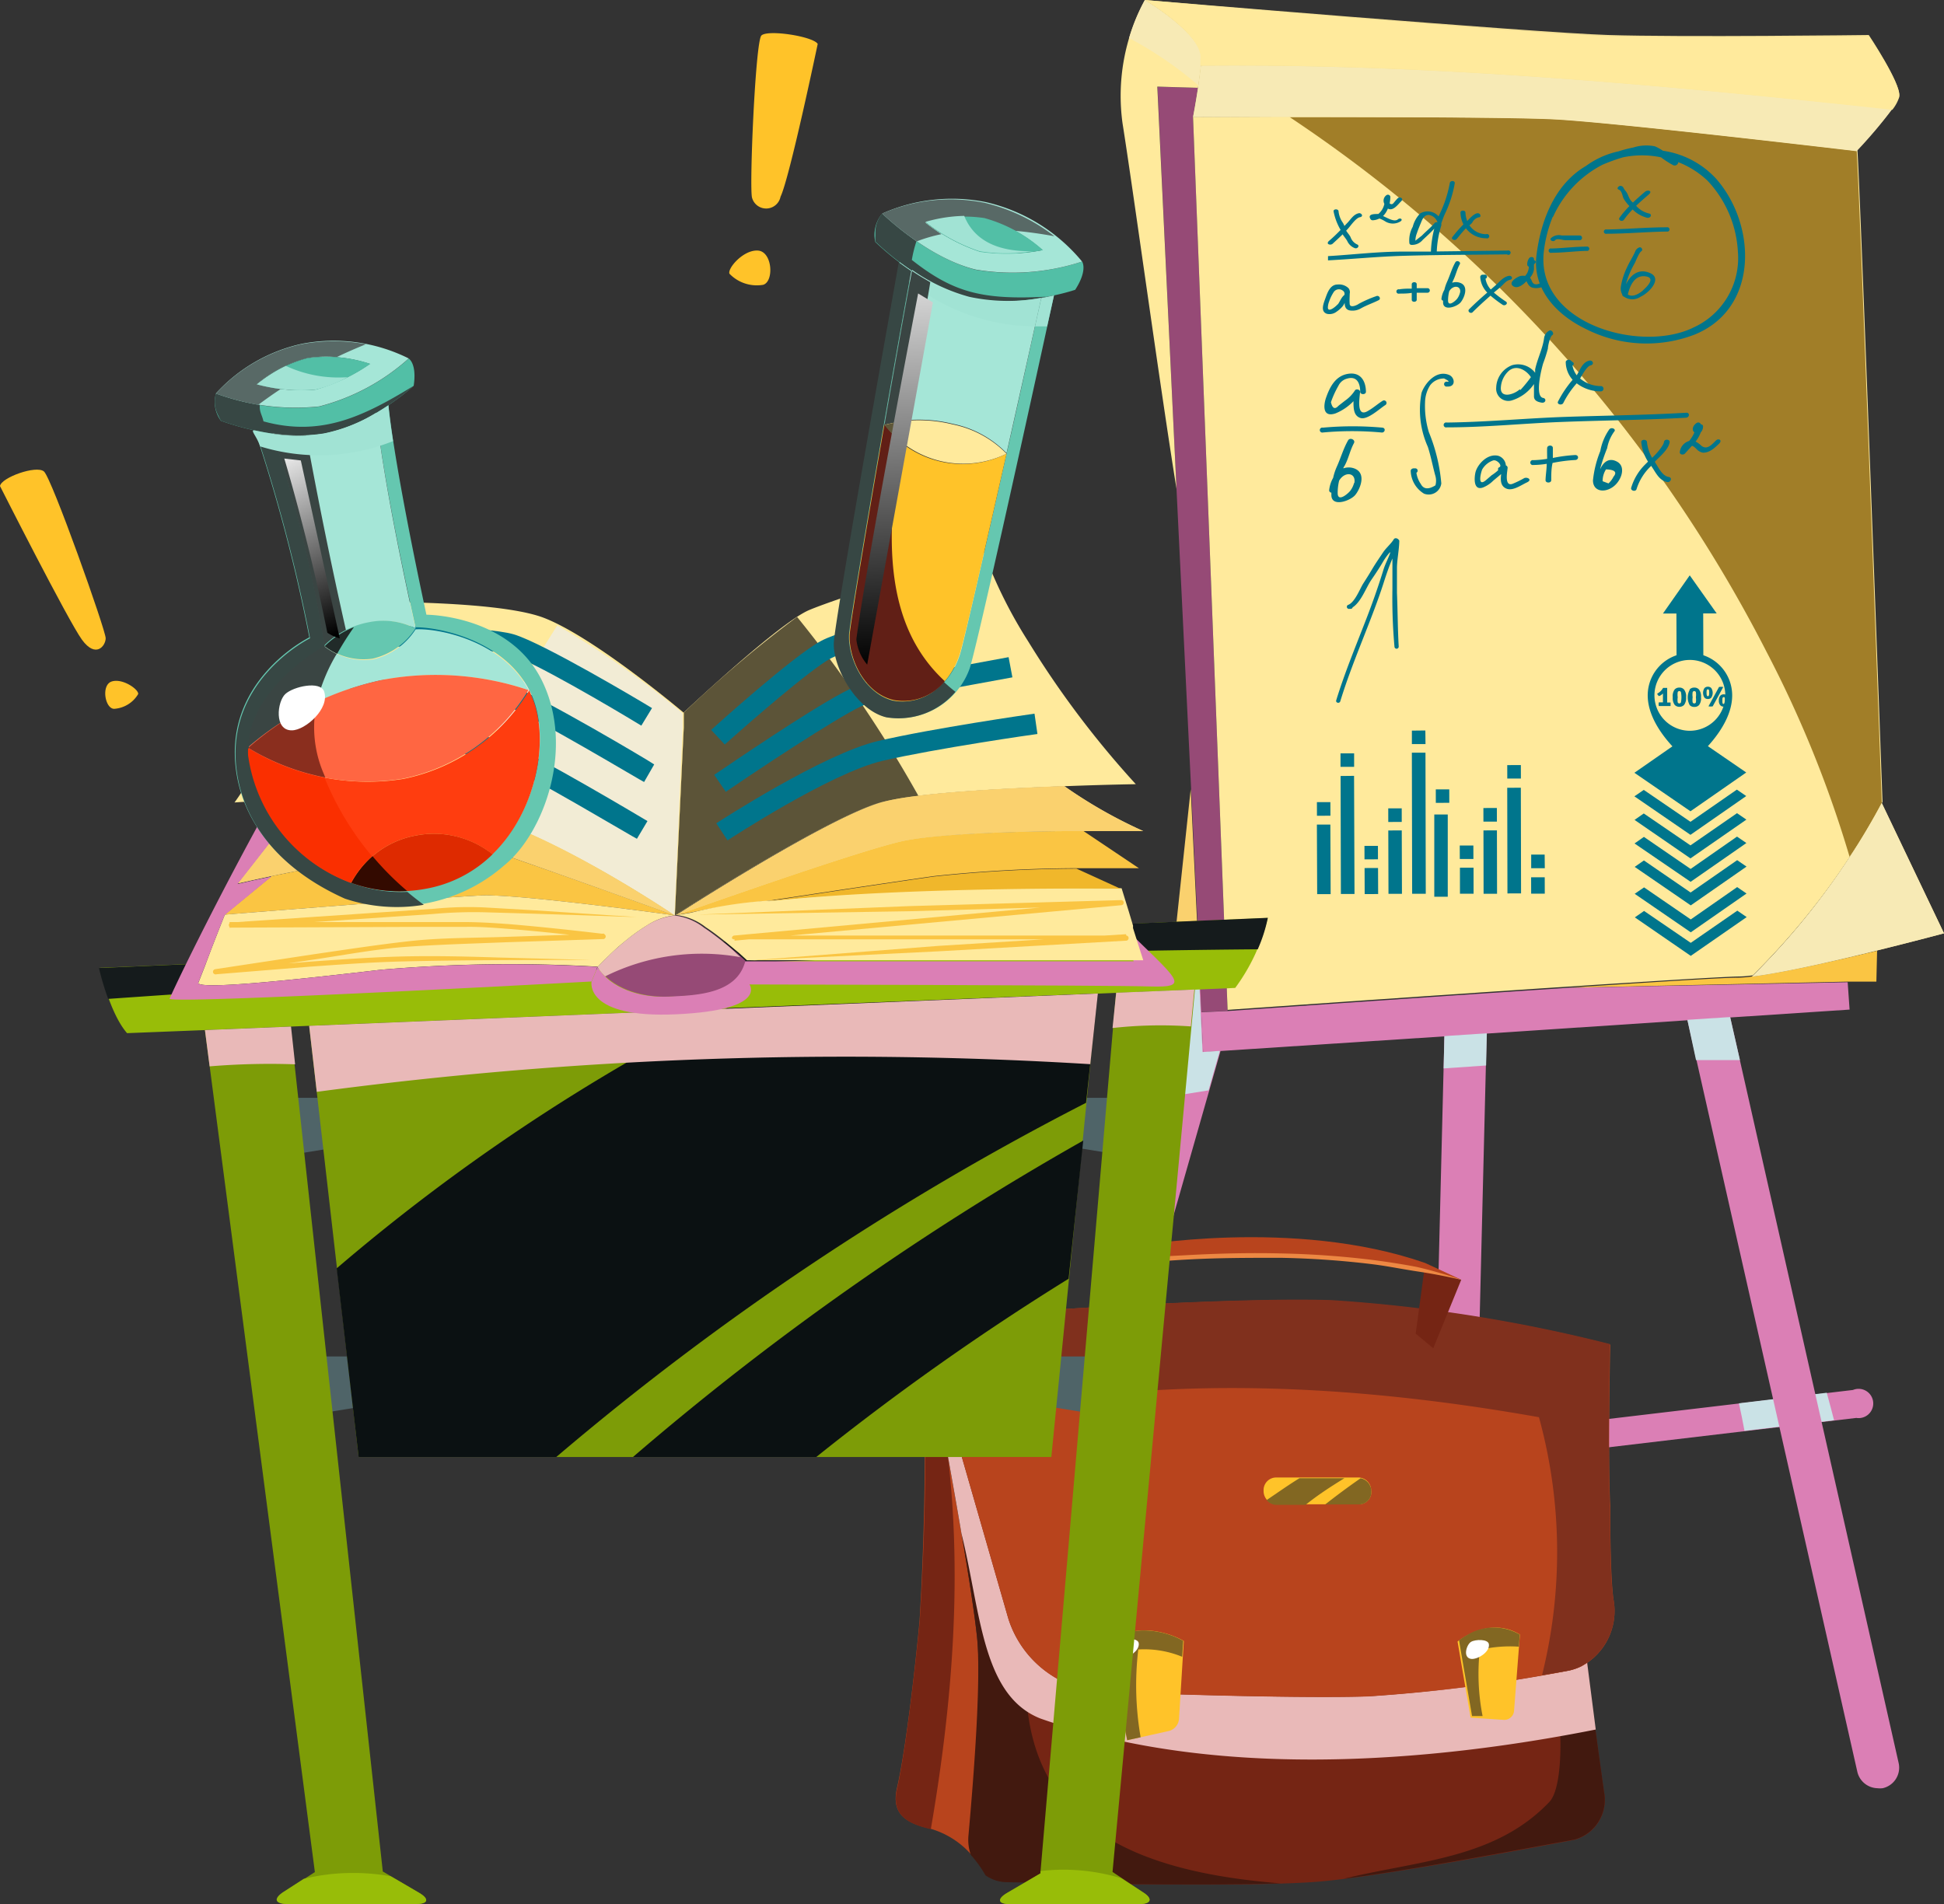 <svg xmlns="http://www.w3.org/2000/svg" xmlns:xlink="http://www.w3.org/1999/xlink" viewBox="0 -0 132.8 130.1"><rect x="0" y="-0" width="132.8" height="130.1" fill="#333333" stroke="none"/><defs><linearGradient id="a" x1="-.24" y1="-28.15" x2="3.24" y2="-14.99" gradientTransform="rotate(-10.28 335.101 -101.652)" gradientUnits="userSpaceOnUse"><stop offset="0" stop-color="#fff"/><stop offset="1"/></linearGradient><linearGradient id="b" x1="87.39" y1="77.26" x2="93.84" y2="107.21" gradientTransform="rotate(10.11 426.09 -105.937)" xlink:href="#a"/></defs><title>Asset 4</title><g data-name="Layer 2" style="isolation:isolate"><path d="M70 103.6h.14l56.67-6.72a1 1 0 1 0-.23-1.91l-56.67 6.72a1 1 0 0 0 .09 1.91z" fill="#db7fb5"/><path d="M118.79 95.88l6-.72c.17.62.34 1.25.5 1.88l-6.12.72q-.17-.94-.38-1.88z" style="mix-blend-mode:multiply" fill="#cae2e6"/><path d="M102 97.87v1.95l-7.68.91q.08-1 .18-2z" style="mix-blend-mode:multiply" fill="#cae2e6"/><path d="M69.87 101.68l6.81-.81q-.29 1-.57 2l-6 .71H70a1 1 0 0 1-.09-1.92z" style="mix-blend-mode:multiply" fill="#cae2e6"/><path fill="#fad16e" d="M80.08 65.74l1.83.05-.57-11.87-1.26 11.82z"/><path d="M83.86 69.07L81.5 8s.17-.93.34-2l-2.77-.07 1.3 27.48 1 20.52.57 11.86v.54l.13 2.82z" fill="#964a76"/><path d="M119.69 66.72a7.6 7.6 0 0 1-1 .08c-1.08 0-5.89.31-11.61.69l19.1-.42h2l.05-2.11c-2.83.68-6.45 1.51-8.54 1.76z" fill="#fac543"/><path d="M81.5 8l2.36 61s13.08-.92 23.27-1.59c5.72-.37 10.53-.67 11.61-.69a7.6 7.6 0 0 0 1-.08 49.69 49.69 0 0 0 8.86-11.85s-1.61-44.18-1.72-44.54c0 0-16.42-1.94-20.63-2.17S81.5 8 81.5 8z" fill="#ffea9c"/><path d="M88.1 8c6.38 0 15.46 0 18.1.14 4.22.23 20.63 2.17 20.63 2.17.11.36 1.72 44.54 1.72 44.54a33.26 33.26 0 0 1-2.2 3.69 78 78 0 0 0-5.67-14A96.91 96.91 0 0 0 88.1 8z" style="mix-blend-mode:screen" fill="#a17e28"/><path d="M107.13 67.49c-10.19.67-23.27 1.59-23.27 1.59l-1.8.08.13 2.73 1.18-.08 15.29-1 2.9-.19 13.7-.91 2.92-.19 8.17-.54-.13-1.87z" fill="#db7fb5"/><path d="M78.21 0a13.78 13.78 0 0 0-1.53 8.4c.73 4.59 2.54 17.86 3.69 25L79.06 5.92l2.78.08c.09-.63.19-1.31.25-1.92C82.25 2.39 78.21 0 78.21 0z" fill="#ffea9c"/><path d="M82.08 4.07c-.05.56-.14 1.18-.22 1.76a25.73 25.73 0 0 0-4.73-3.23A12.85 12.85 0 0 1 78.21 0s4.04 2.39 3.87 4.07z" style="mix-blend-mode:multiply" fill="#f7eab5"/><path d="M128.55 54.87a49.69 49.69 0 0 1-8.86 11.85c2.09-.25 5.71-1.08 8.62-1.8 2.51-.62 4.49-1.15 4.49-1.15z" fill="#ffea9c"/><path d="M128.55 54.87a49.69 49.69 0 0 1-8.86 11.85c2.09-.25 5.71-1.08 8.62-1.8 2.51-.62 4.49-1.15 4.49-1.15z" style="mix-blend-mode:multiply" fill="#f7eab5"/><path d="M81.84 6c-.16 1.11-.34 2-.34 2s20.49-.1 24.7.12 20.63 2.17 20.63 2.17 2.77-2.92 2.9-3.76-2.07-4.14-2.07-4.14-12.77.16-17.83 0S78.21 0 78.21 0s4 2.39 3.88 4.07c-.09.61-.16 1.29-.25 1.93z" fill="#f2de93"/><path d="M129.26 7.46a32.84 32.84 0 0 1-2.43 2.87s-16.41-1.95-20.63-2.17S81.5 8 81.5 8s.17-.93.34-2c.07-.49.14-1 .2-1.51 15.76-.16 31.65 1.33 47.22 2.97z" style="mix-blend-mode:multiply" fill="#f7eab5"/><path d="M78.21 0s26.57 2.34 31.64 2.47 17.83 0 17.83 0 2.21 3.3 2.07 4.14a2.73 2.73 0 0 1-.48.89C113.69 5.82 97.8 4.33 82 4.48v-.41C82.25 2.39 78.21 0 78.21 0z" fill="#ffea9c"/><path d="M66.54 120.14a1.44 1.44 0 0 0 1 1.79 1.34 1.34 0 0 0 .36.06 1.45 1.45 0 0 0 1.43-1L83.38 71.8l-1.18.08-.13-2.73-.13-2.82z" fill="#db7fb5"/><path d="M98.67 70.79l-1.32 53.36a1.44 1.44 0 1 0 2.89.07l1.32-53.63z" fill="#db7fb5"/><path d="M115.27 69.68l11.61 51.38a1.45 1.45 0 0 0 1.37 1.12 1.58 1.58 0 0 0 .36 0 1.44 1.44 0 0 0 1.09-1.73l-11.51-50.96z" fill="#db7fb5"/><path d="M81.89 66.33l.13 2.82.13 2.73 1.18-.08-.77 2.7-3.13.5z" style="mix-blend-mode:multiply" fill="#cae2e6"/><path d="M98.67 70.79l2.9-.19-.05 2.2-2.9.2z" style="mix-blend-mode:multiply" fill="#cae2e6"/><path d="M115.27 69.68l2.92-.19.67 2.94h-3z" style="mix-blend-mode:multiply" fill="#cae2e6"/><path d="M92.82 14.57c-.35.07-.55.42-.76.64l-.22.23a1.1 1.1 0 0 0-.12-.24 1.66 1.66 0 0 1-.28-.76c0-.18-.36-.18-.34 0a4 4 0 0 0 .48 1.27c-.25.26-.51.51-.78.74s.09.34.24.2.46-.42.68-.64c.1.17.25.32.33.49a.92.92 0 0 0 .49.45c.2.08.37-.17.17-.25a.85.85 0 0 1-.45-.5c-.08-.16-.21-.29-.3-.44l.12-.13c.17-.18.54-.74.82-.79s.1-.31-.08-.27z" fill="#00758c"/><path d="M95.48 15c-.24.17-.65-.08-1-.24a1.47 1.47 0 0 0 .33-.51c.36.21.71-.31.91-.5s-.1-.34-.24-.2-.2.23-.3.34a.16.16 0 0 1-.25 0 2.37 2.37 0 0 0 .05-.44.17.17 0 0 0-.26-.12.46.46 0 0 0-.15.6 1.24 1.24 0 0 1-.41.69c-.3 0-.76 0-.53.36a.17.17 0 0 0 .15.07 1.12 1.12 0 0 0 .45-.12 2 2 0 0 1 .42.21 1 1 0 0 0 1 0c.24-.14 0-.3-.17-.14z" fill="#00758c"/><path d="M103 17.12l-4.85.06a6.89 6.89 0 0 1 .31-1.78.12.12 0 0 0 0-.06.56.56 0 0 0 0-.08c.07-.2.14-.4.22-.59a7.88 7.88 0 0 0 .7-2.16c0-.19-.32-.18-.34 0a8.31 8.31 0 0 1-.77 2.27 1 1 0 0 0-1.25-.2 2 2 0 0 0-.51.91 1.92 1.92 0 0 0-.23 1.14.15.15 0 0 0 .12.1.94.94 0 0 0 .79-.34c.27-.25.55-.5.79-.77a7.17 7.17 0 0 0-.23 1.57h-1.92c-1.71 0-3.41.21-5.11.31v.29c1.71-.09 3.41-.26 5.12-.31 2.37-.07 4.74-.07 7.11-.1a.15.15 0 1 0 .05-.26zm-5-1.88c-.26.31-.59.57-.87.86 0 0-.44.34-.44.35a1.39 1.39 0 0 1 .1-.51c.08-.25.19-.5.29-.75s.24-.54.56-.5a.75.75 0 0 1 .56.5.2.2 0 0 0-.2.05z" fill="#00758c"/><path d="M101.53 16a1.36 1.36 0 0 1-1.15-.61.74.74 0 0 0 .2-.19.66.66 0 0 1 .43-.35c.22 0 .13-.31-.09-.28s-.49.32-.69.53a1.67 1.67 0 0 1-.12-.57c0-.19-.35-.18-.34 0a1.9 1.9 0 0 0 .2.8 9 9 0 0 0-.75.86c-.13.15.16.29.29.14s.4-.5.63-.73a1.72 1.72 0 0 0 1.39.68.15.15 0 1 0 0-.28z" fill="#00758c"/><path d="M94 20.24a7.77 7.77 0 0 0-1.18.52c-.1.08-.6.32-.62 0s0-.41 0-.61a.13.13 0 0 0 0-.07.44.44 0 0 0-.08-.39.93.93 0 0 0-.75-.25c-.53 0-.71.62-.85 1s-.3.85.12 1a.79.79 0 0 0 .66-.14 2.14 2.14 0 0 0 .4-.35 1.18 1.18 0 0 0 .16-.26c0 .26.07.5.42.53a1.14 1.14 0 0 0 .67-.14c.4-.23.84-.37 1.25-.58.16-.11-.01-.36-.2-.26zm-2.62.55c-.1.13-.65.6-.67.23a1.17 1.17 0 0 1 .08-.4 2.83 2.83 0 0 1 .33-.68.43.43 0 0 1 .6-.09.26.26 0 0 1 .12.3c-.22.18-.29.43-.45.65z" fill="#00758c"/><path d="M97.52 19.69h-.74v-.27c0-.19-.34-.18-.34 0v.3c-.29 0-.57 0-.86.05a.15.15 0 1 0 0 .29c.29 0 .57 0 .86-.05v.47c0 .19.34.18.34 0V20h.74a.15.15 0 1 0 0-.31z" fill="#00758c"/><path d="M99.73 19.32a.81.81 0 0 0-.53 0l.06-.14c.19-.37.26-.77.46-1.12.1-.17-.2-.31-.3-.14-.24.42-.36.88-.56 1.32a2.94 2.94 0 0 0-.19.56 1.58 1.58 0 0 0-.2.61.12.12 0 0 0 .11.13v.12c0 .63.95.3 1.2 0s.59-1.13-.05-1.34zm0 .7a1.11 1.11 0 0 1-.18.38c-.08.12-.62.61-.63.14a2.59 2.59 0 0 1 .08-.64c.27-.46.84-.38.74.1z" fill="#00758c"/><path d="M92.5 32a1.11 1.11 0 0 0-.73 0c0-.07.06-.13.09-.19.27-.5.35-1 .63-1.53.13-.23-.27-.42-.4-.19-.33.58-.5 1.21-.77 1.8a4 4 0 0 0-.25.76 2.15 2.15 0 0 0-.27.83.16.16 0 0 0 .15.18v.16c0 .86 1.29.41 1.63 0s.8-1.51-.08-1.82zm0 1a1.52 1.52 0 0 1-.25.52c-.11.16-.85.83-.87.19a3.59 3.59 0 0 1 .1-.87c.39-.66 1.17-.55 1.04.16z" fill="#00758c"/><path d="M103.07 18.85c-.39.07-.65.43-.91.65l-.32.28a1.42 1.42 0 0 1-.36-.74.14.14 0 0 0-.08-.27h-.11a.16.16 0 0 0-.17.15 1.63 1.63 0 0 0 .48 1.07c-.43.37-.85.75-1.24 1.14-.14.14.1.34.24.2.39-.39.8-.76 1.22-1.13a8.58 8.58 0 0 0 .82.62c.17.12.41-.09.24-.21a8.28 8.28 0 0 1-.83-.62c.18-.15.37-.3.54-.46s.32-.36.56-.41.14-.31-.08-.27z" fill="#00758c"/><path d="M105.39 19.24c-.19.14-.57.34-.73 0a1.21 1.21 0 0 0-.14-.27 1.08 1.08 0 0 0 .27-.56v-.34l.09-.1c.08-.09 0-.17-.09-.2v-.07c0-.15-.22-.18-.32-.07a.69.69 0 0 0-.14.46.15.15 0 0 0 .11.13 1 1 0 0 1-.15.5l-.1.13a1.24 1.24 0 0 0-.3 0c-.25.06-.85.43-.55.68s.72-.08.94-.32a1.7 1.7 0 0 0 .11.21.51.51 0 0 0 .28.23 1.09 1.09 0 0 0 1-.24c.13-.09-.12-.29-.28-.17z" fill="#00758c"/><path d="M107.92 16.09h-1.23a.81.81 0 0 0-.74.18c-.13.15.17.29.29.14s.52 0 .67 0h1a.15.15 0 1 0 .01-.32z" fill="#00758c"/><path d="M108.38 16.85c-.8 0-1.6.11-2.4.13a.15.15 0 1 0 0 .29c.8 0 1.6-.11 2.4-.13a.15.15 0 1 0 0-.29z" fill="#00758c"/><path d="M112.66 14.59a1.65 1.65 0 0 1-.89-.53c.27-.26.56-.51.86-.77s-.08-.33-.24-.2-.57.49-.84.75l-.07-.06c-.23-.22-.24-.51-.43-.73s-.12-.28-.29-.34-.38.18-.17.25.25.47.32.6a2.66 2.66 0 0 0 .4.52 6.43 6.43 0 0 0-.68.8c-.11.16.18.3.3.14a5.82 5.82 0 0 1 .6-.71 2.09 2.09 0 0 0 1 .57c.25.03.34-.25.13-.29z" fill="#00758c"/><path d="M113.86 15.53c-1.37 0-2.74.13-4.11.15a.15.15 0 1 0 0 .29c1.37 0 2.74-.13 4.11-.15a.15.15 0 1 0 0-.29z" fill="#00758c"/><path d="M112.68 18.64c-.79-.32-1.32.2-1.61.79a4.65 4.65 0 0 1 .21-.64 6.61 6.61 0 0 1 .4-.82c.06-.12.29-.71.44-.8s0-.35-.17-.25a.45.45 0 0 0-.24.25c-.16.38-.4.73-.57 1.11a4.75 4.75 0 0 0-.41 1.28.85.85 0 0 0 .09.56.15.15 0 0 0 .12.15 1 1 0 0 0 1.14 0c.59-.27 1.53-1.27.6-1.63zm-.43 1.19c-.24.21-.7.52-1.05.29.13-.52.42-1.34 1.2-1.24s.03.78-.16.95z" fill="#00758c"/><path d="M94.46 27.38c-.34.21-.63.48-1 .69-.86.53-.56-1-.55-1.3 0-.16-.28-.23-.36-.08a2.49 2.49 0 0 1-.66.68l-.36.28-.1.08c-.24.26-.41.18-.51-.25a6.53 6.53 0 0 1 .51-1.12.9.9 0 0 1 .59-.49c.79-.23.9.51.9.9 0 .21.39.21.39 0 0-.63-.29-1.37-1.21-1.23s-1.29 1-1.52 1.65c-.16.47-.26 1.35.64 1.06a3.54 3.54 0 0 0 1.24-.84c0 .47 0 1 .48 1.15s1.32-.65 1.69-.88a.17.17 0 1 0-.17-.3z" fill="#00758c"/><path d="M94.45 29.22a22.4 22.4 0 0 0-4.08 0 .17.17 0 1 0 0 .33 21.87 21.87 0 0 1 4 0c.22.04.33-.28.08-.33z" fill="#00758c"/><path d="M99 25.62c-.92-.38-1.69.63-1.89 1.22a6.16 6.16 0 0 0 .43 3.69c.22.68.34 1.37.52 2a1.23 1.23 0 0 1 0 .63c-.48.3-.81.27-1-.09a1.76 1.76 0 0 1-.3-.77.16.16 0 0 0-.06-.3h-.13c-.1 0-.2.08-.2.16a1.88 1.88 0 0 0 .91 1.57.87.87 0 0 0 1.18-.7 11.9 11.9 0 0 0-.85-3.5 6.17 6.17 0 0 1-.26-2.06 2.23 2.23 0 0 1 .35-1.15 1.18 1.18 0 0 1 .95-.46c.32.16.39.23.21.22a.17.17 0 1 0 0 .33c.6.04.54-.61.14-.79z" fill="#00758c"/><path d="M105.82 22.6a.67.67 0 0 0-.34.51c-.1.73-.46 1.41-.61 2.13v.23a1.47 1.47 0 0 0-1.57-.52 1.69 1.69 0 0 0-1.09 1.54.83.83 0 0 0 1.06.87 2.84 2.84 0 0 0 1.52-1.12v.84c0 .28.23.38.52.43s.35-.28.11-.32c-.61-.1-.09-2.09 0-2.37a9.68 9.68 0 0 0 .32-1c0-.16.14-.83.3-.92s-.04-.42-.22-.3zm-2 4c-.42.38-1.37.65-1.29-.16a1.66 1.66 0 0 1 .54-1.1c.56-.47 1.24 0 1.51.43a9.55 9.55 0 0 1-.72.88z" fill="#00758c"/><path d="M109.37 26.38a2.2 2.2 0 0 1-1.43-.52c.19-.32.47-.84.73-.9s.14-.37-.1-.32c-.48.11-.63.64-.86 1a1.58 1.58 0 0 1-.29-.66c.09-.05.14-.17 0-.25l-.13-.11c-.12-.1-.34 0-.33.12a1.85 1.85 0 0 0 .47 1.21 7.46 7.46 0 0 0-1 1.49c-.09.2.29.28.37.08a6.27 6.27 0 0 1 .91-1.33 2.67 2.67 0 0 0 1.64.55.17.17 0 1 0 .02-.36z" fill="#00758c"/><path d="M115.19 28.2c-2.72.16-5.44.19-8.16.28s-5.46.36-8.2.39a.17.17 0 1 0 0 .33c2.62 0 5.22-.27 7.83-.37 2.85-.11 5.69-.13 8.53-.29.24-.03.25-.36 0-.34z" fill="#00758c"/><path d="M104.12 32.67a6.8 6.8 0 0 1-.8.39c-.58.2-.34-.87-.33-1.11a.17.17 0 0 0-.12-.15.74.74 0 0 0-.53-.66c-.73-.16-1.37.56-1.53 1.07-.08.26-.23 1.35.49 1.1a2.08 2.08 0 0 0 .71-.47l.54-.45c-.05.4-.06.83.37 1s1-.25 1.39-.43.03-.39-.19-.29zm-2.22-.2l-.37.32c-.62.54-.38-.46-.28-.71a1.39 1.39 0 0 1 .75-.62c.25-.08.65.35.43.46a.14.14 0 0 0-.08.2c-.13.13-.35.29-.45.35z" fill="#00758c"/><path d="M107.61 31.09a10.13 10.13 0 0 0-1.53.2v-.68c0-.23-.38-.21-.39 0s0 .49 0 .74a6.53 6.53 0 0 1-.94.09.17.17 0 1 0 0 .33 6.06 6.06 0 0 0 .91-.08c0 .37-.07.75-.08 1.12 0 .21.39.21.39 0 0-.39 0-.79.09-1.18a10.56 10.56 0 0 1 1.55-.2c.25-.01.26-.34 0-.34z" fill="#00758c"/><path d="M110.46 31.54c-.56-.3-.93.05-1.14.5V32a12.46 12.46 0 0 1 .47-1.38 2.76 2.76 0 0 1 .48-1.13c.16-.17-.18-.33-.33-.16a3.76 3.76 0 0 0-.62 1.49 7.31 7.31 0 0 0-.5 2c0 .72.71.88 1.32.48s.98-1.41.32-1.76zm-.25 1.06a1.65 1.65 0 0 1-.33.43l-.4-.15a1.48 1.48 0 0 1 .23-.81q.93.03.49.53z" fill="#00758c"/><path d="M114 32.59c-.47-.07-.74-.73-.94-1v-.06c.36-.37.93-.83 1-1.33 0-.21-.37-.21-.39 0s-.44.74-.81 1.08a2.68 2.68 0 0 1-.35-1.07c0-.21-.4-.21-.39 0a3 3 0 0 0 .46 1.33l-.21.21a3.74 3.74 0 0 0-.94 1.58c-.05.21.32.29.37.08a3.66 3.66 0 0 1 1-1.58l.07.11c.25.37.51.94 1.07 1 .2 0 .31-.31.06-.35z" fill="#00758c"/><path d="M117.23 30.09c-.25.23-.59.69-1 .37a1.73 1.73 0 0 0-.4-.29 2.29 2.29 0 0 0 .35-.62.61.61 0 0 0 .16-.41c0-.09-.06-.14-.15-.15a.19.19 0 0 0-.27-.1c-.26.15-.39.49-.17.65a2.28 2.28 0 0 1-.36.59.89.89 0 0 0-.64.77c0 .18.26.2.36.08l.46-.51h.06a1.15 1.15 0 0 1 .28.23.77.77 0 0 0 .43.23c.47 0 .8-.34 1.08-.6s-.03-.4-.19-.24z" fill="#00758c"/><path fill="#00758c" d="M115.5 64.42l-3.19-2.18-.63.44 3.82 2.63 3.82-2.65-.64-.44-3.18 2.2z"/><path fill="#00758c" d="M115.5 62.82l-3.19-2.19-.64.44 3.83 2.63 3.81-2.65-.64-.44-3.17 2.21z"/><path fill="#00758c" d="M115.49 60.98l-3.19-2.19-.63.44 3.83 2.63 3.81-2.65-.64-.44-3.18 2.21z"/><path fill="#00758c" d="M115.49 59.37l-3.19-2.19-.64.45 3.83 2.62 3.81-2.65-.64-.44-3.17 2.21z"/><path fill="#00758c" d="M115.48 57.76l-3.19-2.18-.63.44 3.82 2.63L119.3 56l-.64-.44-3.18 2.2z"/><path fill="#00758c" d="M111.65 52.8l3.83 2.63 3.81-2.65-3.83-2.63-3.81 2.65z"/><path fill="#00758c" d="M115.48 56.15l-3.19-2.18-.64.44 3.83 2.63 3.81-2.65-.64-.44-3.17 2.2z"/><path fill="#00758c" d="M113.6 41.92h.92l.01 2.98h.91l.92-.01-.01-2.98h.92l-1.84-2.6-1.83 2.61z"/><path d="M115.44 44.62a2.89 2.89 0 0 0-2.88 2.89c0 2.43 2.9 4.61 2.9 4.61s2.88-2.19 2.87-4.62a2.89 2.89 0 0 0-2.89-2.88zm0 5.31a2.42 2.42 0 1 1 2.42-2.43 2.43 2.43 0 0 1-2.4 2.43z" fill="#00758c"/><path d="M113.61 47h.28v1h.23a.49.49 0 0 1 0 .12.56.56 0 0 1 0 .12h-.8a.49.49 0 0 1 0-.25h.28v-.61a.7.7 0 0 1-.26.18.24.24 0 0 1-.13-.17.94.94 0 0 0 .4-.39z" fill="#00758c"/><path d="M114.4 47.11a.41.41 0 0 1 .32-.13.4.4 0 0 1 .32.13.75.75 0 0 1 .14.53.77.77 0 0 1-.14.53.46.46 0 0 1-.63 0 .77.77 0 0 1-.14-.53.75.75 0 0 1 .13-.53zm.21.88a.12.12 0 0 0 .22 0 1.82 1.82 0 0 0 0-.7.11.11 0 0 0-.11-.07.11.11 0 0 0-.11.07 1.15 1.15 0 0 0 0 .35 1.19 1.19 0 0 0 0 .36z" fill="#00758c"/><path d="M115.42 47.11a.41.41 0 0 1 .32-.13.4.4 0 0 1 .32.13.75.75 0 0 1 .14.53.76.76 0 0 1-.13.53.41.41 0 0 1-.32.13.42.42 0 0 1-.32-.12 1.08 1.08 0 0 1 0-1.05zm.21.88a.11.11 0 0 0 .11.07.11.11 0 0 0 .11-.07 1.19 1.19 0 0 0 0-.35 1.12 1.12 0 0 0 0-.35.12.12 0 0 0-.22 0 1.12 1.12 0 0 0 0 .35 1.17 1.17 0 0 0 0 .36z" fill="#00758c"/><path d="M116.9 47.67a.3.3 0 0 1-.23.09.31.31 0 0 1-.23-.09.6.6 0 0 1 0-.66.32.32 0 0 1 .23-.09.31.31 0 0 1 .23.09.6.6 0 0 1 0 .66zm-.23-.1c.08 0 .09-.11.09-.24s0-.23-.09-.23-.09.1-.09.23.01.24.09.24zm.76-.63a.79.79 0 0 1 .29 0l-.72 1.32a.84.84 0 0 1-.29 0zm.55 1.25a.31.31 0 0 1-.23.09.31.31 0 0 1-.23-.09.46.46 0 0 1-.1-.33.47.47 0 0 1 .1-.33.32.32 0 0 1 .23-.09.29.29 0 0 1 .23.09.46.46 0 0 1 .1.33.45.45 0 0 1-.08.33zm-.23-.1c.08 0 .09-.11.09-.23s0-.24-.09-.23-.09.1-.09.23 0 .24.08.24z" fill="#00758c"/><path fill="#00758c" d="M89.98 61.09h.92l-.02-4.75h-.92l.02 4.75z"/><path fill="#00758c" d="M91.6 61.08h.93l-.03-8.07-.92.01.02 8.06z"/><path fill="#00758c" d="M93.218 59.309l.92-.004.007 1.78-.92.004z"/><path fill="#00758c" d="M94.838 56.742l.92-.003.013 4.33-.92.003z"/><path fill="#00758c" d="M96.448 51.428l.93-.002.02 9.64-.93.002z"/><path fill="#00758c" d="M97.98 55.65h.92v5.62h-.92z"/><path fill="#00758c" d="M99.732 59.286l.93-.001.002 1.78h-.93z"/><path fill="#00758c" d="M101.339 56.738l.92-.002.009 4.33-.92.002z"/><path fill="#00758c" d="M102.963 53.824l.93-.002.015 7.22-.93.002z"/><path fill="#00758c" d="M104.595 59.94l.93-.001.003 1.12-.93.002z"/><path fill="#00758c" d="M89.962 54.807l.92-.003.003.93-.92.003z"/><path fill="#00758c" d="M91.574 51.474h.93v.92h-.93z"/><path fill="#00758c" d="M93.21 57.795l.92-.002.003.92-.92.002z"/><path fill="#00758c" d="M94.835 55.231l.92-.002.002.93-.92.002z"/><path fill="#00758c" d="M96.45 50.84h.93l-.01-.93-.92.01v.92z"/><path fill="#00758c" d="M98.083 53.934l.92-.001.002.92-.92.001z"/><path fill="#00758c" d="M99.72 57.771l.93-.002.003.92-.93.002z"/><path fill="#00758c" d="M101.335 55.208l.92-.002.002.93-.92.002z"/><path fill="#00758c" d="M102.964 52.276l.93-.003.003.92-.93.003z"/><path fill="#00758c" d="M104.6 59.32h.93l-.01-.93h-.92v.93z"/><path d="M117.25 12.23a6.11 6.11 0 0 0-3.65-1.93 3.57 3.57 0 0 0-.54-.3 2.94 2.94 0 0 0-1.49.08 8.4 8.4 0 0 0-1 .26 5.86 5.86 0 0 0-2.23 1c-2.14 1.25-3.09 3.75-3.38 6.11s1.46 4.1 3.32 5a9.16 9.16 0 0 0 7.46.42c4.43-1.78 4.26-7.49 1.51-10.64zm-1.65 10.19c-3.66 1.7-10.75-.35-10.13-5.29a9.05 9.05 0 0 1 .59-2.29.2.2 0 0 0 .05-.06 7.46 7.46 0 0 1 3.35-3.52 12.41 12.41 0 0 1 1.41-.51 6.32 6.32 0 0 1 2.6 0 5.92 5.92 0 0 0 .84.54.25.25 0 0 0 .34-.21 6.18 6.18 0 0 1 2 1.27 7.67 7.67 0 0 1 2.07 4.85 5.21 5.21 0 0 1-3.13 5.22z" fill="#00758c"/><path d="M95.21 36.85c-.17.29-.52.58-.72.88s-.52.76-.75 1.15-.41.67-.62 1-.55 1.24-1 1.44a.14.14 0 0 0 .06.28h.09a.13.13 0 0 0 .13-.1c.59-.38.91-1.34 1.28-1.88s.59-.88.84-1.31a4.31 4.31 0 0 1 .44-.59v.08c-.14.39-.34.75-.46 1.15-.33 1.07-.7 2.13-1.1 3.17-.73 1.9-1.52 3.78-2.12 5.73-.05.18.23.24.28.06.59-1.93 1.37-3.78 2.09-5.66.32-.83.63-1.67.9-2.52.17-.53.35-1.05.57-1.57v2.07a37.39 37.39 0 0 0 .14 3.95.14.14 0 0 0 .29 0c-.07-1.23-.07-2.45-.12-3.68v-1.68c0-.56.15-1.25.16-1.88-.1-.19-.31-.21-.38-.09z" fill="#00758c"/><path d="M66.21 125.39a3.14 3.14 0 0 0 .16 1.35 5.89 5.89 0 0 0-2.87-1.81c-1.61-.38-2.62-1-2.23-2.74.66-2.85 1.34-9.14 1.55-11.48A203.41 203.41 0 0 0 63 90.14s3.14 16.13 3.73 21.6c.36 2.9-.16 9.63-.52 13.65z" fill="#b8441d"/><path d="M63 90.14v.59c0 .38.24.9.35 1.35-.16-1.2-.35-1.94-.35-1.94z" fill="#95c1c7"/><path d="M64.66 98.73c-.48-2.64-.94-5.05-1.24-6.64q-.17-.68-.35-1.35a195.42 195.42 0 0 1-.24 20c-.22 2.34-.9 8.63-1.55 11.48-.39 1.73.62 2.36 2.23 2.74h.08c1.5-8.7 2.19-17.55 1.07-26.23z" fill="#752514"/><path d="M108.42 113.58c.32 2.92.83 6.58 1.16 8.87a2.82 2.82 0 0 1-2 3.25c-4.36.83-13.72 2.57-17.6 2.87-4.34.35-15.62.16-21.1 0a2.56 2.56 0 0 1-1.45-.47 7.85 7.85 0 0 0-1-1.39 3.14 3.14 0 0 1-.16-1.35c.36-4 .88-10.75.57-13.65-.58-5.47-3.73-21.6-3.73-21.6l5.82 20.45a7.2 7.2 0 0 0 6.14 5c5.46.2 14.05.47 18.44.32a110.79 110.79 0 0 0 13.49-1.71 3.63 3.63 0 0 0 1-.33z" fill="#752514"/><path d="M70.16 113a6.64 6.64 0 0 1-1.29-2.38L63 90.14s3.14 16.13 3.73 21.6c.32 2.9-.21 9.63-.57 13.65a3.14 3.14 0 0 0 .16 1.35 7.85 7.85 0 0 1 1 1.39 2.56 2.56 0 0 0 1.45.47c4.66.1 13.48.25 18.7.08-10.24-.82-18.26-4.12-17.31-15.68z" style="mix-blend-mode:screen" fill="#42190f"/><path d="M109.58 122.45c-.32-2.29-.84-5.95-1.16-8.87l-.37.25a3.63 3.63 0 0 1-1 .33l-1 .17c.72 2.91.81 7.72-.21 8.79-3.74 3.92-9 4-14.06 5.25 4.47-.56 12-2 15.77-2.68a2.82 2.82 0 0 0 2.03-3.24z" style="mix-blend-mode:screen" fill="#42190f"/><path d="M71.08 117.42c12 4.21 26.61 3 37.93.75l-.59-4.59-.37.25a3.63 3.63 0 0 1-1 .33 110.79 110.79 0 0 1-13.59 1.74c-4.39.14-13-.12-18.44-.32a7.2 7.2 0 0 1-6.14-5L63 90.14s1.56 8 2.68 14.64c1.32 5.31 1.38 11.06 5.4 12.64z" style="mix-blend-mode:multiply" fill="#e9b9b8"/><path d="M110.22 109.27a4.28 4.28 0 0 1-2.17 4.57 3.63 3.63 0 0 1-1 .33 110.79 110.79 0 0 1-13.59 1.74c-4.39.14-13-.12-18.44-.32a7.2 7.2 0 0 1-6.14-5L63 90.14s18.91-1.58 28-1.27a104.5 104.5 0 0 1 19 3s-.17 7.75 0 11c0 .88 0 4.82.22 6.4z" fill="#b8441d"/><path d="M110.22 109.27c-.26-1.58-.21-5.51-.25-6.44-.14-3.22 0-11 0-11a104.5 104.5 0 0 0-19-3C81.91 88.56 63 90.14 63 90.14l2 6.92c12.92-3.24 26.76-2.6 40.13-.23a34.8 34.8 0 0 1 .21 17.63l1.69-.29a3.63 3.63 0 0 0 1-.33 4.28 4.28 0 0 0 2.19-4.57z" style="mix-blend-mode:screen" fill="#80301d"/><path d="M77 118.9l2.85-.63a.93.93 0 0 0 .69-.8l.33-5.35s-2.78-1.7-5.22.12z" fill="#ffc329"/><path d="M103.43 116.89a.67.67 0 0 1-.71.62l-2.26-.15-.89-5.2s2.13-1.78 4.26-.48z" fill="#ffc329"/><path d="M78 111.4a4.2 4.2 0 0 0-.54.06h-.1l-.43.11-.17.06-.39.17-.16.08a4.26 4.26 0 0 0-.54.34L77 118.9l.92-.2a20.74 20.74 0 0 1-.16-6 6.82 6.82 0 0 1 3 .5l.07-1.09a5.64 5.64 0 0 0-2.83-.71z" style="mix-blend-mode:screen" fill="#826722"/><path d="M103.76 112.51l.06-.83a3.51 3.51 0 0 0-3.54 0l-.23.13-.17.11-.13.09-.08.06.2 1.18.69 4h.72a14.93 14.93 0 0 1-.19-4.52 8.92 8.92 0 0 1 2.67-.22z" style="mix-blend-mode:screen" fill="#826722"/><path d="M97.29 86.82c-7.19-1.52-15.38-1.05-19.54-.65-1.58.15-2.58.29-2.72.3l2.4-1.31s10.94-2 19.92 1.13l2.46 1.14c-.81-.23-1.66-.43-2.52-.61z" fill="#b8441d"/><path d="M99.82 87.44l-1.91 4.68-1.2-1 .58-4.3c.86.18 1.71.38 2.53.62z" fill="#752514"/><path d="M77.75 86.17l1.39 4.44-2.15 1-2-5.08c.18-.07 1.17-.22 2.76-.36z" fill="#752514"/><path d="M93.68 101.88a.84.84 0 0 1-.8.9h-5.69a.9.9 0 0 1-.87-.92.86.86 0 0 1 .83-.91h5.67a.89.89 0 0 1 .85.9z" fill="#ffc329"/><path d="M91.84 101h-3.07c-.77.47-1.51 1-2.24 1.49a.84.84 0 0 0 .66.33h2c.81-.66 1.74-1.26 2.65-1.82z" style="mix-blend-mode:screen" fill="#826722"/><path d="M92.95 101q-1.24.86-2.42 1.79h2.35a.84.84 0 0 0 .8-.9.91.91 0 0 0-.73-.89z" style="mix-blend-mode:screen" fill="#826722"/><path d="M99.82 87.44c-1-.23-2-.42-3.06-.58s-2-.36-3.07-.49a60.74 60.74 0 0 0-6.21-.43c-2.08 0-4.15 0-6.23.11q-1.55.08-3.11.23c-1 0-2.08.1-3.12.19 1-.19 2.06-.35 3.09-.49s2.08-.17 3.12-.23c2.08-.11 4.17-.16 6.25-.11a61.15 61.15 0 0 1 6.24.44c1 .13 2.07.29 3.09.49a29.88 29.88 0 0 1 3.01.87z" fill="#ed8843"/><path d="M76.55 113.27c.41.08 1.32-.44 1.24-1-.05-.36-.92-.35-1.22-.16s-.57 1.05-.02 1.16z" fill="#fff"/><path d="M100.47 113.34c.41.08 1.32-.44 1.24-1-.05-.36-.92-.34-1.22-.16s-.58 1.05-.02 1.16z" fill="#fff"/><path fill="#4f6468" d="M22.9 75.01h-3.45v3.96l3.96-.64-.51-3.32z"/><path fill="#4f6468" d="M24.88 92.68h-3.45v3.96l3.96-.64-.51-3.32z"/><path fill="#4f6468" d="M73.49 75.01h3.45v3.96l-3.96-.64.51-3.32z"/><path fill="#4f6468" d="M71.51 92.68h3.45v3.96L71 96l.51-3.32z"/><path d="M20.62 65.54l7.7-.33 8.68-.37 3.7-.16 3.13-.13 4.4-.19 12.93-.55 8.3-.36 17.14-.73a13.12 13.12 0 0 1-2.22 4.78l-2.8.12L14 70.38l-5.32.21c-1.2-1.37-1.88-4.46-1.88-4.46z" fill="#98bd08"/><path fill="#7d9c07" d="M21.12 70.09l3.38 29.46h47.32l3.14-31.67-53.84 2.21z"/><path d="M38 99.55a188.36 188.36 0 0 1 36.19-24.2l.81-7.47-25.34 1A133.92 133.92 0 0 0 23 86.66l1.5 12.89z" style="mix-blend-mode:screen" fill="#0b1112"/><path d="M74 77.93a191.93 191.93 0 0 0-30.76 21.62h12.52A174.82 174.82 0 0 1 73 87.37z" style="mix-blend-mode:screen" fill="#0b1112"/><path d="M74.48 72.71l.52-4.83-53.88 2.21.52 4.51a273.09 273.09 0 0 1 52.84-1.89z" style="mix-blend-mode:multiply" fill="#e9b9b8"/><path d="M28.62 129.32l-2.47-1.45-6.31-57.73-5.84.24 7.51 57.53-2.09 1.35c-.71.46-.6.83.25.83h8.79c.8 0 .89-.34.16-.77z" fill="#7d9c07"/><path d="M76.24 67.83L71.07 128l-2.27 1.33c-.73.43-.63.77.21.77h8.79c.84 0 1-.37.25-.83L76 127.9l5.63-60.29z" fill="#7d9c07"/><path d="M20.75 128.37l-1.38.89c-.71.46-.6.83.25.83h8.79c.84 0 .94-.35.21-.77l-1.92-1.12a14.44 14.44 0 0 0-5.95.17z" fill="#98bd08"/><path d="M14 70.38l.32 2.48a49.55 49.55 0 0 1 5.84-.14l-.28-2.58z" style="mix-blend-mode:multiply" fill="#e9b9b8"/><path d="M81.35 70.13l.24-2.52-5.34.22-.25 2.41a29.63 29.63 0 0 1 5.35-.11z" style="mix-blend-mode:multiply" fill="#e9b9b8"/><path d="M71.08 127.84v.16l-2.27 1.33c-.73.43-.63.77.21.77h8.78c.84 0 1-.37.25-.83l-1.46-.94a13.57 13.57 0 0 0-5.51-.49z" fill="#98bd08"/><path d="M86.61 62.71l-17.14.73-8.3.36-12.93.55-4.4.19-3.13.13-3.7.16-8.69.38-7.7.33-13.86.6a18.23 18.23 0 0 0 .63 2.11c11.85-.84 46.41-3.12 78.53-3.39a10.41 10.41 0 0 0 .69-2.15z" style="mix-blend-mode:screen" fill="#151b1c"/><path d="M55.86 3c-.32-.52-3.44-1-3.85-.57s-.84 10.57-.63 11.1a1 1 0 0 0 1.94-.09C53.94 12.17 55.86 3 55.86 3z" fill="#ffc329"/><path d="M52.13 19.46c.76-.22.64-2.27-.35-2.34s-2.09 1.21-1.95 1.58a2.59 2.59 0 0 0 2.3.76z" fill="#ffc329"/><path d="M0 33.21c.08-.58 2.47-1.44 3-1s4.23 10.87 4.22 11.4-.68 1.39-1.62.1S0 33.21 0 33.21z" fill="#ffc329"/><path d="M7.8 48.43c-.63 0-.91-1.64-.16-1.87s1.84.55 1.8.86a2.06 2.06 0 0 1-1.64 1.01z" fill="#ffc329"/><path d="M76.71 63.27c3.73 3.68 4.71 4.21 1.88 4.13-3-.09-28.07-.14-28.07-.14l-.3-1.58h27.22l-.34-1.1-.36-1.13v-.17z" fill="#db7fb5"/><path d="M74 56.77l3.8 2.55h-4.3a94.7 94.7 0 0 0-9.71.54c-2.39.34-7.34 1.08-11.4 1.7a47.56 47.56 0 0 0-5.26.8l-1 .16c.55-.19 12.45-4.42 15.5-5.08 2.47-.52 8.37-.65 12.37-.67z" fill="#fac543"/><path d="M77.76 64.55l-.36-1.14v-.17l-.3-1-.48-1.55s-13.87-.23-23.67.82a30.3 30.3 0 0 0-5.74.85l-1 .16a4 4 0 0 1 2 .83c.43.28.86.61 1.25.92s.71.59 1 .82l.57.52H78.1z" fill="#ffea9c"/><path d="M73.54 59.35l3 1.37s-14.36-.18-24.15.87c4.06-.62 9-1.36 11.4-1.7a94.7 94.7 0 0 1 9.75-.54z" fill="#f0b72b"/><path d="M72.7 53.71a32.65 32.65 0 0 0 5.39 3.07h-4c-4 0-9.94.15-12.41.68-3.05.66-14.95 4.89-15.5 5.08.51-.33 10.45-6.72 14.08-7.73 2.2-.63 8.13-.94 12.44-1.1z" fill="#f2de93"/><path d="M70.23 43.81a31.87 31.87 0 0 1-3.1-6.3c-2.33 1-9.78 3.3-11.85 4.17s-8.57 7-8.57 7v1l-.61 12.87c.51-.33 10.45-6.72 14.08-7.73 2.26-.63 8.19-.94 12.5-1.1 2.79-.11 4.91-.14 4.91-.14a64.33 64.33 0 0 1-7.36-9.77z" fill="#ffea9c"/><path d="M54.45 42.15a84.06 84.06 0 0 0-7.74 6.54v1l-.61 12.86c.51-.33 10.45-6.72 14.08-7.73a19 19 0 0 1 2.56-.44 86.29 86.29 0 0 0-8.29-12.23z" style="mix-blend-mode:screen" fill="#5c5438"/><path d="M68.9 44.9l.26 1.38-9.93 1.82c-.76.15-5.5 3.17-9.65 6l-.79-1.16 1.58-1.07c2.82-1.89 7.51-5 8.61-5.14 1.32-.24 9.92-1.83 9.92-1.83z" fill="#00758c"/><path d="M65.39 41.11l.3 1.37c-2 .44-7.52 1.75-8.93 2.5s-5.71 4.51-7.25 5.89l-.93-1c.23-.21 5.66-5.11 7.53-6.09s8.99-2.61 9.28-2.67z" fill="#00758c"/><path d="M51.18 67.23s1.36 1.77-4.95 2.07-5.82-2.22-5.82-2.22l.41-1c.89 1.44 2.91 2.12 4.83 2s4.67-.19 5.23-2.45z" fill="#db7fb5"/><path d="M44.16 63.25a4.33 4.33 0 0 1 1.94-.7 4 4 0 0 1 2 .83c.43.28.86.61 1.25.92s.71.59 1 .82l.57.52c-.55 2.26-3.3 2.37-5.23 2.45s-3.94-.6-4.83-2c0 0 .26-.29.69-.7s.76-.72 1.25-1.11a12.51 12.51 0 0 1 1.36-1.03z" fill="#964a76"/><path d="M49.34 64.31c-.39-.31-.82-.64-1.25-.92a4 4 0 0 0-2-.83 4.33 4.33 0 0 0-1.94.7 12.51 12.51 0 0 0-1.4 1c-.48.39-.92.79-1.25 1.11s-.69.7-.69.7a3.39 3.39 0 0 0 .53.64 14.83 14.83 0 0 1 9.24-1.31l-.28-.25c-.25-.26-.58-.54-.96-.84z" style="mix-blend-mode:multiply" fill="#e9b9b8"/><path d="M46.71 48.7v1l-.61 12.85c-.53-.36-8.43-5.63-13.73-6.94a54.46 54.46 0 0 0-11.7-.87h-2.12c-1.53 0-2.53.09-2.53.09 2.91-4 6.81-13.69 6.81-13.69s10.86-.27 14.34 1.08 9.54 6.48 9.54 6.48z" fill="#ffea9c"/><path d="M32.34 55.6c5.3 1.31 13.2 6.58 13.73 6.94l.56-12.81v-1a59.81 59.81 0 0 0-8.56-6 96.81 96.81 0 0 0-6.77 12.65c.36.06.7.14 1.04.22z" style="mix-blend-mode:multiply" fill="#f2ecd5"/><path d="M46.08 62.54c-.63-.09-10.69-1.46-13.16-1.36s-17.57 1.31-17.57 1.31l3.2-2.63c4.2-.88 12.89-2.48 16.28-1.31 4.37 1.5 10.77 3.82 11.25 3.99z" fill="#fac543"/><path d="M44.54 48.38l-.73 1.2c-2-1.22-7.54-4.48-9.06-4.89s-7.49-.53-9.66-.54v-1.4c.33 0 8 0 10 .59s8.7 4.58 9.45 5.04z" fill="#00758c"/><path d="M44.69 52.23l-.69 1.2c-.07 0-7.52-4.49-9.53-5.25-1.6-.61-8.16-.36-10.55-.22l-.09-1.4c.91-.06 9-.52 11.13.3s9.42 5.14 9.73 5.37z" fill="#00758c"/><path d="M44.23 56.1l-.72 1.21c-.07 0-7.44-4.42-9.65-5.35-1.76-.74-8.93-.79-11.54-.74v-1.4c1 0 9.77-.14 12.12.85s9.49 5.25 9.79 5.43z" fill="#00758c"/><path d="M46.08 62.54c-.48-.17-6.88-2.49-11.24-4-3.39-1.17-12.08.43-16.28 1.31-1.42.3-2.32.51-2.32.51l4.42-5.65a54.46 54.46 0 0 1 11.7.87c5.28 1.32 13.18 6.59 13.72 6.96z" fill="#f2de93"/><path d="M72.7 53.71a32.65 32.65 0 0 0 5.39 3.07h-4c-4 0-9.94.15-12.41.68-3.05.66-14.95 4.89-15.5 5.08.51-.33 10.45-6.72 14.08-7.73 2.2-.63 8.13-.94 12.44-1.1z" fill="#fad16e"/><path d="M46.08 62.54c-.48-.17-6.88-2.49-11.24-4-3.39-1.17-12.08.43-16.28 1.31-1.42.3-2.32.51-2.32.51l4.42-5.65a54.46 54.46 0 0 1 11.7.87c5.28 1.32 13.18 6.59 13.72 6.96z" fill="#fad16e"/><path d="M46.09 62.54c-.63-.09-10.69-1.46-13.16-1.36s-17.57 1.31-17.57 1.31l-.46 1.16-.46 1.18L14 66l-.46 1.17c.19.45 6.31-.19 12.47-.91a102.89 102.89 0 0 1 14.83-.21s.26-.29.69-.7.76-.72 1.25-1.11a12.51 12.51 0 0 1 1.4-1 4.33 4.33 0 0 1 1.94-.7z" fill="#ffea9c"/><path d="M40.82 66.06l-.41 1s-28.47 1.56-28.83 1.18c1.07-2.37 4.1-8.4 6.95-13.49h2.12l-4.42 5.65s.9-.22 2.32-.51l-3.2 2.63-.46 1.16-.46 1.18L14 66l-.46 1.17c.19.45 6.31-.19 12.47-.91a102.89 102.89 0 0 1 14.81-.2z" fill="#db7fb5"/><path d="M70.67 48.76l.2 1.39c-.07 0-7 1-10.57 1.83s-10.53 5.39-10.6 5.44l-.77-1.17c.3-.19 7.33-4.75 11.05-5.62s10.4-1.83 10.69-1.87z" fill="#00758c"/><path d="M51.22 65.63l12.85-1 12.86-.8v.35H50.15a.17.17 0 0 1-.15-.08.18.18 0 0 1 .16-.18L76.6 61.5v.35l-14.47.41-14.48.23 14.47-.58 14.47-.41a.17.17 0 0 1 0 .35l-26.41 2.42v-.35h26.78a.18.18 0 0 1 0 .35L64.09 65z" fill="#fac543"/><path d="M43.51 62.66l-7-.23-3.48-.1a30.88 30.88 0 0 0-3.46.12l-13.89.94V63h15.99c1.08 0 2.14.07 3.21.15 2.13.18 4.25.41 6.36.66a.18.18 0 0 1 0 .35l-6.67.22c-2.22.09-4.45.15-6.66.3s-4.4.58-6.6.9l-6.6 1v-.35l6.4-.52c2.14-.15 4.27-.31 6.42-.36s4.29 0 6.43.07l6.42.17c-4.28 0-8.57 0-12.84.1-2.13.05-4.27.21-6.4.36l-6.4.52a.17.17 0 0 1-.19-.16.18.18 0 0 1 .15-.19l6.6-1c2.2-.32 4.4-.66 6.62-.91s4.45-.22 6.68-.3l6.67-.22v.35c-2.11-.25-4.23-.49-6.35-.66-1.06-.08-2.12-.17-3.17-.15h-3.2l-12.78.05a.18.18 0 0 1 0-.35l13.9-.94a24 24 0 0 1 3.41-.09l3.48.2z" fill="#fac543"/><path d="M37.06 46.58c2.19 4.56.11 10.35-2.62 12.55a11.22 11.22 0 0 1-10.93 2.21c-4.4-2-6.72-5-7.32-8.29-1.18-6.5 4.94-9.5 4.94-9.5a113 113 0 0 0-3.72-14.14c.37.08.78.16 1.2.22a91.91 91.91 0 0 1 3.53 14.53s-5.05 2.76-5.19 6.9a3.8 3.8 0 0 0 0 .51 10.89 10.89 0 0 0 7 8.69 9.72 9.72 0 0 0 5.11.41 8.67 8.67 0 0 0 4.59-2.36c3.11-3 3.91-8 2.68-10.8-.07-.15-.14-.29-.21-.43-1.84-3.45-6.31-4.24-7.73-4.22 0 0-2.11-9.22-2.7-14.71.3-.18.59-.35.84-.53C27 32.26 29.13 42 29.13 42s5.74 0 7.93 4.58z" fill="#65c7b0"/><path d="M36.32 47.57c1.23 2.76.44 7.78-2.68 10.8a6.41 6.41 0 0 0-5.25-1.28A6.25 6.25 0 0 0 24 60.32a10.89 10.89 0 0 1-7-8.69 3.8 3.8 0 0 1 0-.51 15.54 15.54 0 0 0 10.55 2.1 13.09 13.09 0 0 0 8.61-6.06c.03.12.1.26.16.41z" fill="#ff3d0f"/><path d="M36.11 47.15a19.9 19.9 0 0 0-9.86-.72A20.19 20.19 0 0 0 17 51.06c.14-4.14 5.19-6.9 5.19-6.9a4.35 4.35 0 0 0 3.33.89A4.77 4.77 0 0 0 28.39 43c1.42-.09 5.88.69 7.72 4.15z" fill="#a5e6d7"/><path d="M36.1 47.15a13.09 13.09 0 0 1-8.61 6.06 15.54 15.54 0 0 1-10.55-2.1.23.23 0 0 1 0-.06 20.19 20.19 0 0 1 9.29-4.62 19.9 19.9 0 0 1 9.87.72z" fill="#ff6642"/><path d="M27.92 24.5s.57.32.34 1.86a16.56 16.56 0 0 1-1.73 1.33c-.26.17-.54.35-.84.53a11 11 0 0 1-3.55 1.41 11.3 11.3 0 0 1-3.53 0c-.42-.06-.82-.14-1.2-.22a18 18 0 0 1-2.32-.66 2.15 2.15 0 0 1-.34-1.86 15.66 15.66 0 0 0 7.05.89 14.56 14.56 0 0 0 6.12-3.28z" fill="#52bfa6"/><path d="M18 28.79c-.1-.45-.29-.65-.25-1.11a18.39 18.39 0 0 1-3-.79 2 2 0 0 0 .18 1.54 3.43 3.43 0 0 0 .16.32 18 18 0 0 0 2.32.66l.55.11.65.11a11.3 11.3 0 0 0 3.53 0 11 11 0 0 0 3.55-1.41c.3-.18.59-.35.84-.53a16.56 16.56 0 0 0 1.73-1.33C24.93 28.39 22 29.89 18 28.79z" style="mix-blend-mode:screen" fill="#374744"/><path d="M20.62 23.49a11.47 11.47 0 0 1 7.3 1 14.56 14.56 0 0 1-6.12 3.28 15.66 15.66 0 0 1-7.05-.89 11.2 11.2 0 0 1 5.87-3.39zm4.63 1.37a9.48 9.48 0 0 0-4.3-.39 8.35 8.35 0 0 0-3.42 1.79 11.53 11.53 0 0 0 4 .36 12.3 12.3 0 0 0 3.73-1.76z" fill="#a5e6d7"/><path d="M14.75 26.89a18.31 18.31 0 0 0 2.89.77c.5-.37 1-.73 1.54-1.08a15.36 15.36 0 0 1-1.64-.32A8.35 8.35 0 0 1 21 24.47a7.73 7.73 0 0 1 2-.07c.66-.32 1.33-.61 2-.88a11.93 11.93 0 0 0-4.42 0 11.2 11.2 0 0 0-5.83 3.37z" style="mix-blend-mode:screen" fill="#586966"/><path d="M28.4 57.09a6.41 6.41 0 0 1 5.25 1.28 8.67 8.67 0 0 1-4.59 2.36 9.72 9.72 0 0 1-5.06-.41 6.25 6.25 0 0 1 4.4-3.23z" fill="#de2a00"/><path d="M28.39 42.93a4.84 4.84 0 0 0-3.16-.39 5.87 5.87 0 0 0-3.08 1.6 91.91 91.91 0 0 0-3.53-14.53 11.3 11.3 0 0 0 3.53 0 11 11 0 0 0 3.55-1.41c.58 5.51 2.69 14.73 2.69 14.73z" fill="#a5e6d7"/><path d="M18.61 29.62a91.91 91.91 0 0 1 3.53 14.53 5.7 5.7 0 0 1 1.5-1.06c-1-4.42-1.9-8.88-2.72-13.34a12.79 12.79 0 0 1-2.31-.13z" style="mix-blend-mode:screen" fill="#3a4543"/><path d="M28.38 42.94A4.77 4.77 0 0 1 25.47 45a4.35 4.35 0 0 1-3.33-.89 5.87 5.87 0 0 1 3.08-1.6 4.84 4.84 0 0 1 3.16.43z" fill="#65c7b0"/><path d="M24 60.32a10.89 10.89 0 0 1-7-8.69 3.8 3.8 0 0 1 0-.51c.14-4.14 5.19-6.9 5.19-6.9a91.91 91.91 0 0 0-3.53-14.53c-.42-.06-.82-.14-1.2-.22a113 113 0 0 1 3.72 14.14s-6.12 3-4.94 9.5c.59 3.26 2.91 6.31 7.32 8.29a11.21 11.21 0 0 0 5.39.42q-.57-.42-1.12-.88a9.58 9.58 0 0 1-3.83-.62z" style="mix-blend-mode:screen" fill="#374744"/><path d="M26.85 30.14c-.14-.9-.25-1.74-.32-2.45-.26.17-.54.35-.84.53a11 11 0 0 1-3.55 1.41 11.3 11.3 0 0 1-3.53 0c-.42-.06-.82-.14-1.2-.22s.14.4.36 1.09a13.67 13.67 0 0 0 9.08-.36z" style="mix-blend-mode:multiply" fill="#a1e3d4"/><path d="M16.95 51.12a3.8 3.8 0 0 0 0 .51 10.89 10.89 0 0 0 7 8.69 6.67 6.67 0 0 1 1.46-1.82 20.22 20.22 0 0 1-3.24-5.37 15.91 15.91 0 0 1-5.22-2.01z" style="mix-blend-mode:screen" fill="#fa2f00"/><path d="M22.14 44.15s-5.05 2.76-5.19 6.9A20.51 20.51 0 0 1 21.64 48 11.8 11.8 0 0 1 23 44.68a4.37 4.37 0 0 1-.86-.53z" style="mix-blend-mode:screen" fill="#3a4543"/><path d="M21.64 48A20.51 20.51 0 0 0 17 51.06a.23.23 0 0 0 0 .06 15.91 15.91 0 0 0 5.22 2l-.08-.2a8 8 0 0 1-.5-4.92z" style="mix-blend-mode:screen" fill="#8a2e1e"/><path d="M24 60.32a9.58 9.58 0 0 0 3.82.56 19.85 19.85 0 0 1-2.37-2.38A6.67 6.67 0 0 0 24 60.32z" style="mix-blend-mode:screen" fill="#330a00"/><path d="M24.18 42.85a5.86 5.86 0 0 0-2 1.3 4.37 4.37 0 0 0 .85.52 21.23 21.23 0 0 1 1.15-1.82z" style="mix-blend-mode:screen" fill="#212b29"/><path d="M21 24.47a9.48 9.48 0 0 1 4.3.39 12.3 12.3 0 0 1-3.71 1.76 11.53 11.53 0 0 1-4-.36A8.35 8.35 0 0 1 21 24.47z" fill="#52bfa6"/><path d="M17.54 26.26a11.53 11.53 0 0 0 4 .36 8.17 8.17 0 0 0 2.2-.85 8.5 8.5 0 0 1-4.21-.77 9.63 9.63 0 0 0-1.99 1.26z" style="mix-blend-mode:multiply" fill="#a1e3d4"/><path d="M19.94 49.9c.91 0 2.61-1.49 2.2-2.66-.26-.74-2.09-.34-2.65.18s-.78 2.5.45 2.48z" fill="#fff"/><path d="M19.42 31.33s1.65 5.43 2.94 11.9a3.06 3.06 0 0 0 .85.39l-2.66-12.16z" style="mix-blend-mode:screen" fill="url(#a)"/><path d="M73.92 17.87s.41.56-.47 1.93c0 0-.58.2-1.48.39l-.86.17a12.72 12.72 0 0 1-4.93 0 12.48 12.48 0 0 1-3.9-1.84c-.3-.2-.59-.41-.85-.6a18.71 18.71 0 0 1-1.64-1.39 2.26 2.26 0 0 1 .47-1.93s3.08 3 6.39 3.83a15.22 15.22 0 0 0 7.27-.56z" fill="#52bfa6"/><path d="M62.29 17.76a8.4 8.4 0 0 1 .32-1.29 19.27 19.27 0 0 1-2.34-1.89 2 2 0 0 0-.47 1.23v.3a3.24 3.24 0 0 0 0 .4 18.71 18.71 0 0 0 1.64 1.39c.26.19.55.4.85.6a12.48 12.48 0 0 0 3.9 1.84 12.72 12.72 0 0 0 4.93 0l.38-.07c-4.39.23-6.36-.27-9.21-2.51z" style="mix-blend-mode:screen" fill="#374744"/><path d="M67.35 13.81a12 12 0 0 1 6.57 4.06 15.22 15.22 0 0 1-7.26.55c-3.31-.8-6.39-3.83-6.39-3.83a11.75 11.75 0 0 1 7.08-.78zm3.86 3.28a10 10 0 0 0-4-2.19 8.82 8.82 0 0 0-4 .27 12.09 12.09 0 0 0 3.69 2 12.87 12.87 0 0 0 4.31-.08z" fill="#a5e6d7"/><path d="M60.27 14.59a19.25 19.25 0 0 0 2.36 1.9 10.38 10.38 0 0 1 1.68-.49c-.65-.43-1.1-.79-1.1-.79a8.82 8.82 0 0 1 4-.27 8.09 8.09 0 0 1 2 .82c1 .08 1.93.22 2.82.38a12.51 12.51 0 0 0-4.75-2.28 11.75 11.75 0 0 0-7.01.73z" style="mix-blend-mode:screen" fill="#586966"/><path d="M72 20.19s-5 23-5.75 25.46A5.13 5.13 0 0 1 60.59 49c-2.05-.49-3.65-3.42-3.58-5.09s4.44-26 4.44-26c.26.19.55.4.85.6-.38 2-1.12 6.15-1.88 10.52-1.13 6.49-2.3 13.43-2.37 14.29-.12 1.66 1 4.08 3 4.54 1.73.41 3.81-.8 4.55-3.22.34-1.2 1.8-7.64 3.16-13.64 1-4.39 1.92-8.63 2.36-10.6z" fill="#65c7b0"/><path d="M71.12 20.36c-.43 2-1.37 6.2-2.36 10.6a7.09 7.09 0 0 0-3.67-2 9.66 9.66 0 0 0-4.66 0c.76-4.37 1.51-8.54 1.88-10.52a12.48 12.48 0 0 0 3.9 1.84 12.72 12.72 0 0 0 4.91.08z" fill="#a5e6d7"/><path d="M68.76 31c-1.36 6-2.82 12.44-3.19 13.65-.74 2.42-2.82 3.63-4.55 3.22-1.94-.47-3.09-2.88-3-4.54.07-.86 1.24-7.8 2.37-14.29A6.74 6.74 0 0 0 68.76 31z" fill="#ffc329"/><path d="M65.09 29a7.09 7.09 0 0 1 3.67 2 6.74 6.74 0 0 1-8.34-2 9.66 9.66 0 0 1 4.67 0z" fill="#ffea9c"/><path d="M62.3 18.51c-.3-.2-.59-.41-.85-.6l-.12.65c.27.25.55.48.83.71z" style="mix-blend-mode:multiply" fill="#a1e3d4"/><path d="M72 20.19l-.86.17-.43 1.94h.82z" style="mix-blend-mode:multiply" fill="#a1e3d4"/><path d="M70.69 22.3l.43-1.94a12.72 12.72 0 0 1-4.93 0 12.48 12.48 0 0 1-3.9-1.84l-.14.75a13.88 13.88 0 0 0 8.54 3.03z" style="mix-blend-mode:multiply" fill="#a1e3d4"/><path d="M61 47.87c-1.94-.47-3.09-2.88-3-4.54.07-.86 1.24-7.8 2.37-14.29.76-4.37 1.51-8.54 1.88-10.52-.3-.2-.59-.41-.85-.6 0 0-4.37 24.34-4.44 26s1.52 4.59 3.58 5.09a5.1 5.1 0 0 0 4.73-1.74c-.28-.22-.55-.45-.8-.69A3.63 3.63 0 0 1 61 47.87z" style="mix-blend-mode:screen" fill="#374744"/><path d="M63.55 19.28c-.44-.25-.87-.51-1.25-.77-.38 2-1.12 6.15-1.88 10.52a8 8 0 0 1 1.35-.25c.57-3.18 1.29-6.42 1.78-9.5z" style="mix-blend-mode:screen" fill="#3a4543"/><path d="M61.54 30.15A6.51 6.51 0 0 1 60.42 29c-1.13 6.49-2.3 13.43-2.37 14.29-.12 1.66 1 4.08 3 4.54a3.63 3.63 0 0 0 3.49-1.29c-4.19-3.86-4.05-9.94-3-16.39z" style="mix-blend-mode:screen" fill="#611f16"/><path d="M61.77 28.79a8 8 0 0 0-1.35.25 6.51 6.51 0 0 0 1.11 1.11l.24-1.36z" style="mix-blend-mode:screen" fill="#5e5739"/><path d="M67.25 14.9a10 10 0 0 1 4 2.19 12.87 12.87 0 0 1-4.3.12 12.09 12.09 0 0 1-3.69-2 8.82 8.82 0 0 1 3.99-.31z" fill="#52bfa6"/><path d="M65.87 14.75a10.05 10.05 0 0 0-2.65.41 12.09 12.09 0 0 0 3.69 2 10.94 10.94 0 0 0 3.59 0c-2.09.04-3.89-.57-4.63-2.41z" style="mix-blend-mode:multiply" fill="#a1e3d4"/><path d="M62.72 20.05s-3.58 18.69-4.22 23.63a3.19 3.19 0 0 0 .74 1.73l4.49-24.75z" style="mix-blend-mode:screen" fill="url(#b)"/></g></svg>